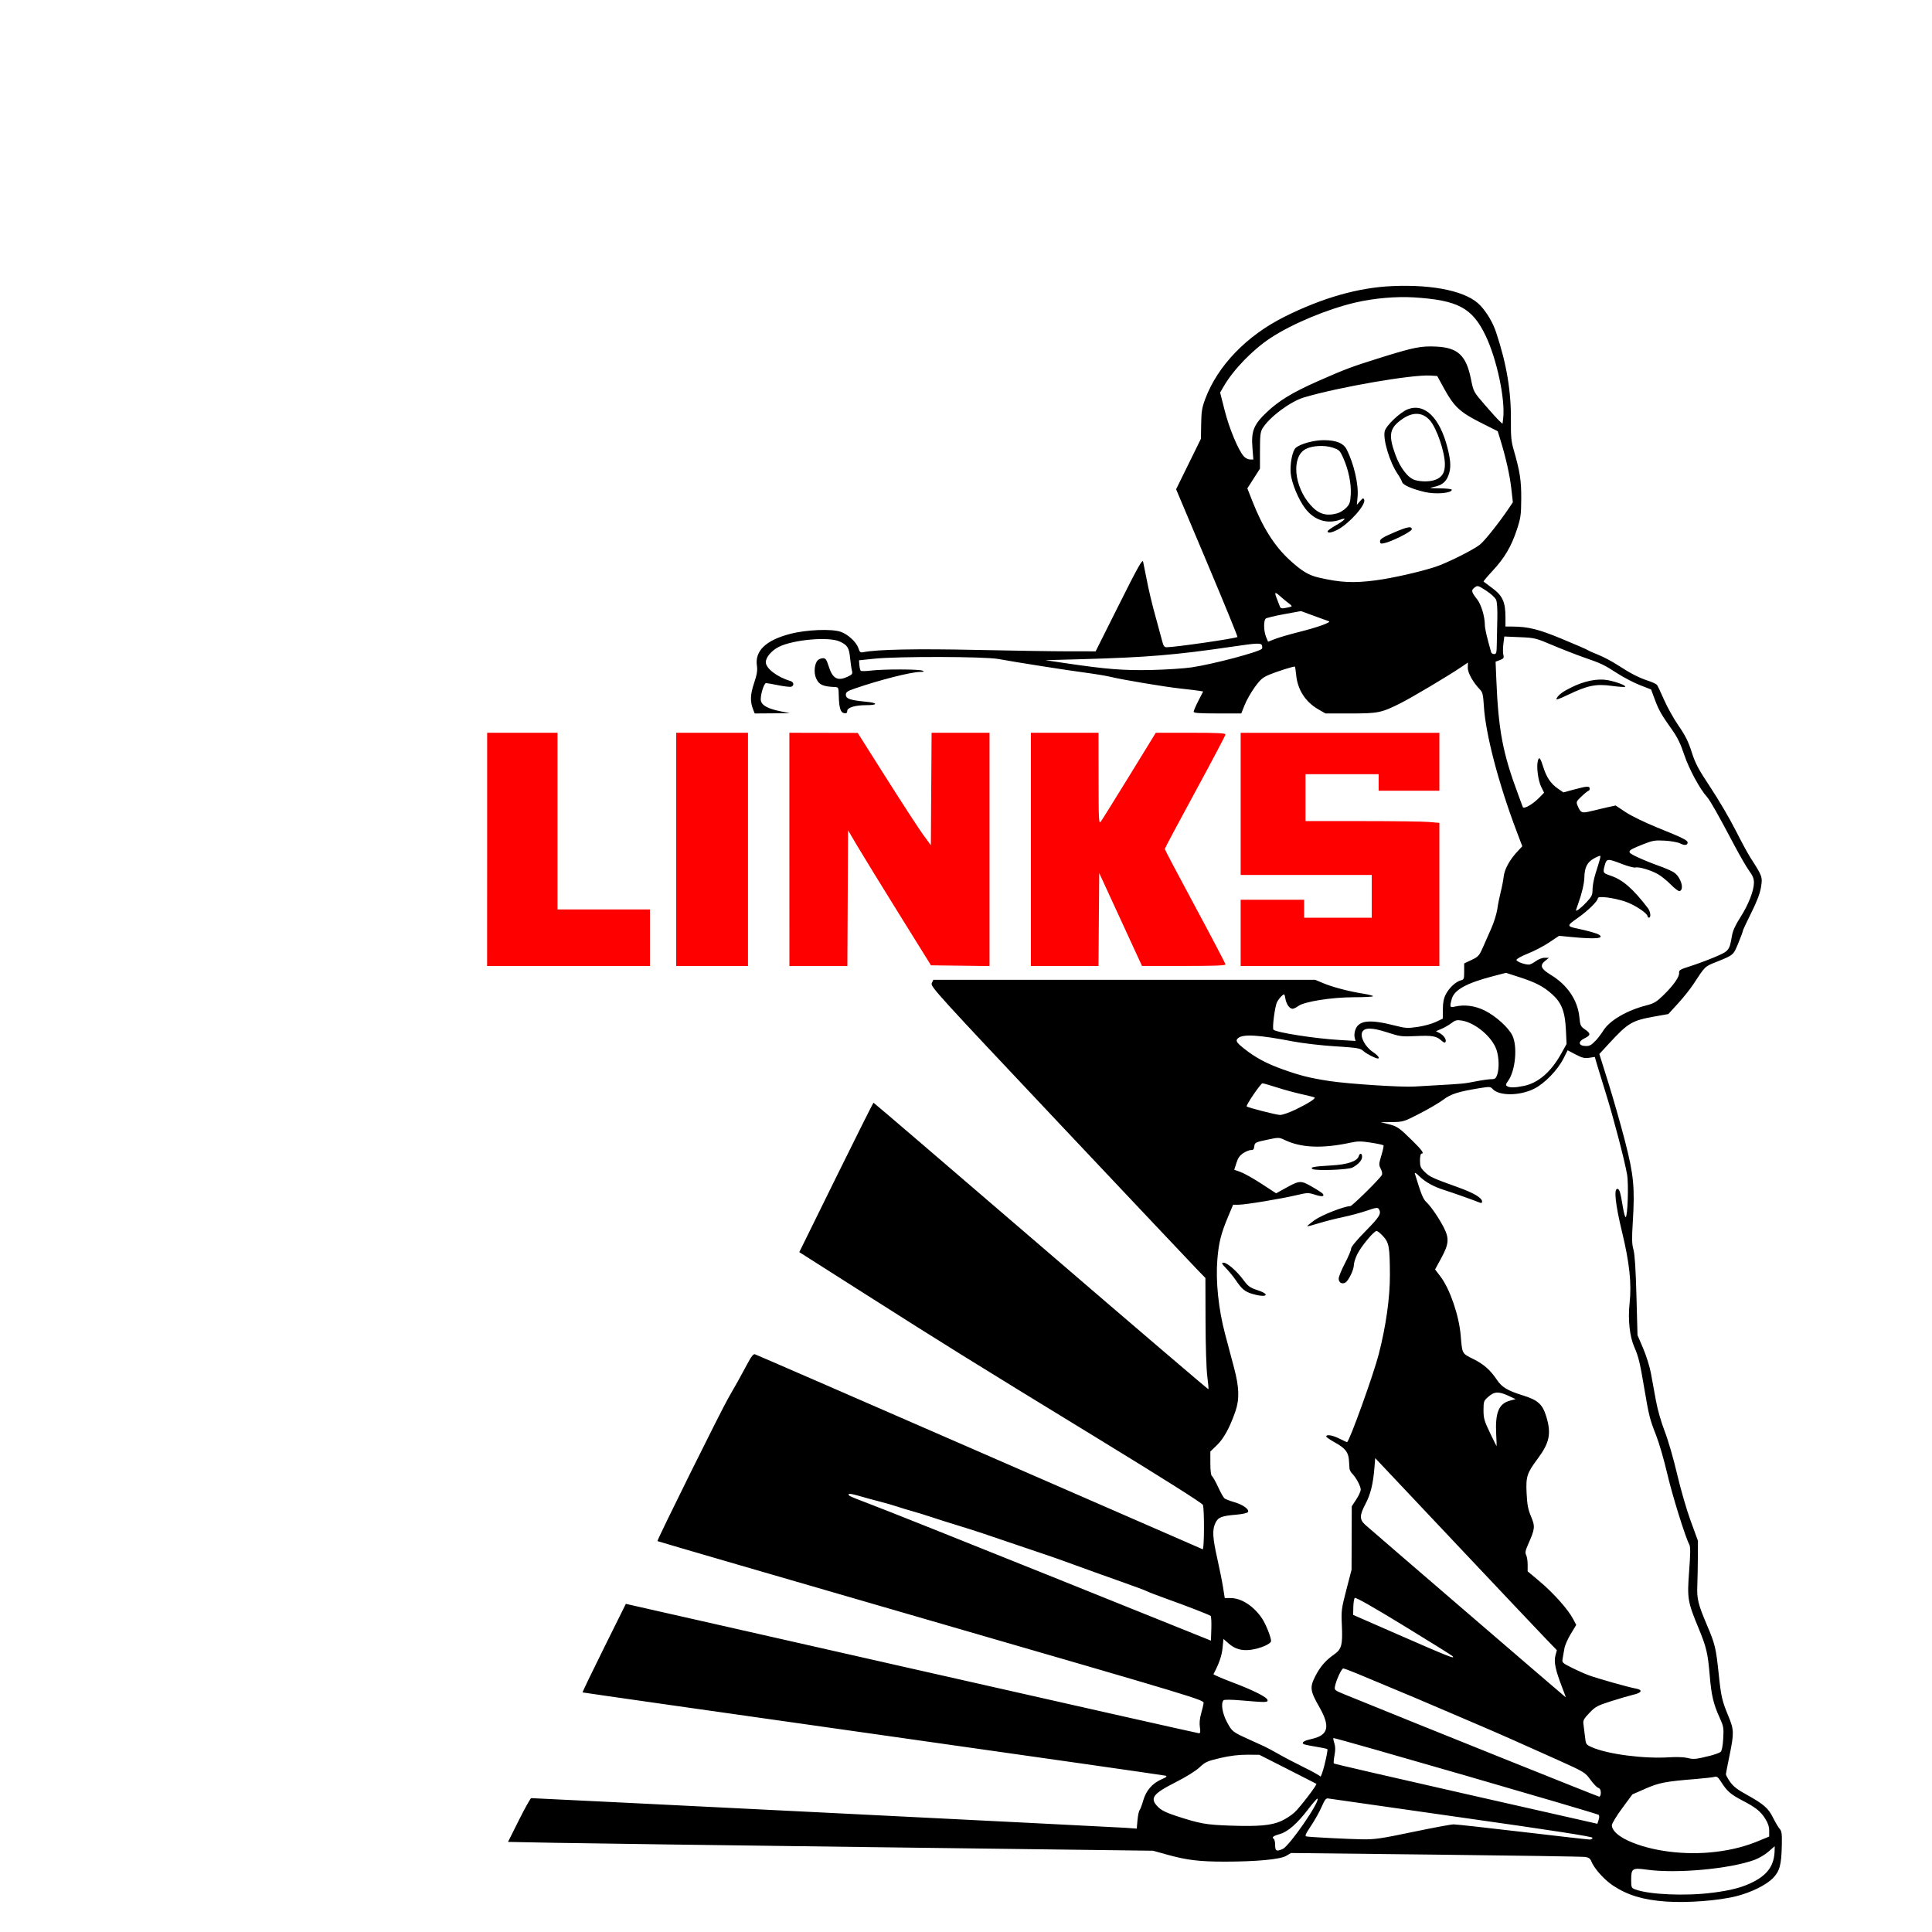 <?xml version="1.0" encoding="UTF-8" standalone="no"?>
<!-- Created with Inkscape (http://www.inkscape.org/) -->

<svg
   width="88.9mm"
   height="88.9mm"
   viewBox="0 0 88.9 88.9"
   version="1.1"
   id="svg5"
   xml:space="preserve"
   sodipodi:docname="linkstile.svg"
   inkscape:version="1.2.2 (732a01da63, 2022-12-09)"
   xmlns:inkscape="http://www.inkscape.org/namespaces/inkscape"
   xmlns:sodipodi="http://sodipodi.sourceforge.net/DTD/sodipodi-0.dtd"
   xmlns="http://www.w3.org/2000/svg"
   xmlns:svg="http://www.w3.org/2000/svg"><sodipodi:namedview
     id="namedview7"
     pagecolor="#ffffff"
     bordercolor="#000000"
     borderopacity="0.25"
     inkscape:showpageshadow="2"
     inkscape:pageopacity="0.0"
     inkscape:pagecheckerboard="0"
     inkscape:deskcolor="#d1d1d1"
     inkscape:document-units="mm"
     showgrid="false"
     inkscape:zoom="2.1089995"
     inkscape:cx="204.59938"
     inkscape:cy="170.69705"
     inkscape:window-width="1920"
     inkscape:window-height="1017"
     inkscape:window-x="1912"
     inkscape:window-y="-8"
     inkscape:window-maximized="1"
     inkscape:current-layer="layer1" /><defs
     id="defs2" /><g
     inkscape:label="Layer 1"
     inkscape:groupmode="layer"
     id="layer1"
     transform="translate(-44.218,-36.371)"><path
       style="fill:#000000;stroke-width:0.064"
       d="m 120.863,123.868 c -1.044,-0.076 -1.747,-0.288 -2.421,-0.732 -0.409,-0.269 -0.88,-0.798 -1.006,-1.13 -0.042,-0.111 -0.121,-0.166 -0.269,-0.188 -0.115,-0.018 -3.21,-0.066 -6.877,-0.107 l -6.668,-0.075 -0.222,0.132 c -0.273,0.162 -1.373,0.265 -2.83,0.265 -1.16,0 -1.74,-0.07 -2.631,-0.317 l -0.667,-0.185 -12.732,-0.162 c -7.002,-0.089 -13.68,-0.18 -14.839,-0.203 l -2.107,-0.041 0.504,-1.007 c 0.277,-0.554 0.531,-1.007 0.565,-1.007 0.192,0 26.921,1.334 27.346,1.365 l 0.515,0.037 0.035,-0.386 c 0.019,-0.212 0.063,-0.421 0.097,-0.463 0.034,-0.042 0.109,-0.241 0.166,-0.442 0.13,-0.454 0.415,-0.788 0.83,-0.97 0.252,-0.111 0.29,-0.147 0.191,-0.175 -0.069,-0.02 -6.126,-0.886 -13.46,-1.925 -7.334,-1.039 -13.345,-1.896 -13.358,-1.906 -0.013,-0.01 0.43,-0.93 0.984,-2.046 l 1.007,-2.029 13.145,2.977 c 7.229,1.637 13.182,2.977 13.228,2.978 0.062,6.3e-4 0.073,-0.069 0.041,-0.279 -0.027,-0.18 -0.007,-0.401 0.055,-0.619 0.053,-0.187 0.106,-0.407 0.117,-0.49 0.02,-0.147 -0.221,-0.22 -12.543,-3.79 -6.91,-2.002 -12.575,-3.651 -12.589,-3.665 -0.033,-0.033 2.948,-6.047 3.264,-6.587 0.266,-0.454 0.627,-1.102 0.928,-1.669 0.13,-0.244 0.227,-0.359 0.291,-0.341 0.052,0.014 4.696,2.033 10.319,4.487 5.623,2.454 10.252,4.472 10.287,4.486 0.073,0.028 0.082,-1.836 0.01,-2.041 -0.028,-0.08 -1.809,-1.205 -4.854,-3.067 -5.877,-3.593 -6.927,-4.245 -10.724,-6.66 l -2.994,-1.904 1.692,-3.437 c 0.931,-1.89 1.706,-3.438 1.724,-3.438 0.017,-5.72e-4 3.486,2.971 7.708,6.603 4.222,3.632 7.688,6.593 7.701,6.58 0.013,-0.013 -0.01,-0.278 -0.051,-0.589 -0.043,-0.325 -0.078,-1.407 -0.081,-2.547 l -0.006,-1.983 -0.357,-0.367 c -0.196,-0.202 -3.045,-3.218 -6.331,-6.704 -5.697,-6.043 -5.971,-6.344 -5.903,-6.493 l 0.071,-0.156 h 4.955 l 8.857,-1e-6 h 3.761 l 0.371,0.156 c 0.428,0.18 1.169,0.375 1.831,0.48 0.253,0.04 0.46,0.094 0.46,0.12 0,0.025 -0.393,0.046 -0.873,0.046 -1.028,3.81e-4 -2.288,0.199 -2.569,0.405 -0.095,0.069 -0.212,0.126 -0.26,0.126 -0.139,0 -0.284,-0.201 -0.332,-0.463 -0.044,-0.236 -0.048,-0.239 -0.171,-0.127 -0.069,0.063 -0.165,0.19 -0.214,0.284 -0.099,0.192 -0.231,1.206 -0.164,1.268 0.141,0.132 1.886,0.405 3.021,0.473 l 0.755,0.045 -0.042,-0.167 c -0.024,-0.097 -0.004,-0.259 0.048,-0.383 0.168,-0.402 0.668,-0.448 1.788,-0.162 0.51,0.13 0.599,0.135 1.071,0.066 0.283,-0.042 0.657,-0.145 0.832,-0.229 l 0.318,-0.152 0.003,-0.432 c 0.002,-0.315 0.04,-0.502 0.14,-0.694 0.155,-0.297 0.459,-0.577 0.687,-0.634 0.141,-0.035 0.154,-0.07 0.154,-0.408 V 80.703 l 0.339,-0.161 c 0.309,-0.146 0.355,-0.197 0.515,-0.56 0.097,-0.22 0.275,-0.623 0.396,-0.896 0.121,-0.273 0.246,-0.676 0.277,-0.896 0.031,-0.22 0.101,-0.568 0.154,-0.774 0.054,-0.206 0.116,-0.527 0.138,-0.714 0.042,-0.353 0.283,-0.783 0.669,-1.192 l 0.187,-0.198 -0.262,-0.691 c -0.829,-2.187 -1.428,-4.472 -1.506,-5.755 -0.032,-0.52 -0.06,-0.643 -0.176,-0.762 -0.323,-0.332 -0.57,-0.776 -0.564,-1.012 l 0.006,-0.235 -0.357,0.241 c -0.589,0.397 -2.229,1.371 -2.738,1.627 -0.887,0.445 -1.034,0.476 -2.312,0.475 l -1.149,-5.71e-4 -0.322,-0.185 c -0.603,-0.346 -0.964,-0.909 -1.027,-1.601 -0.019,-0.205 -0.047,-0.372 -0.063,-0.372 -0.099,0 -0.809,0.225 -1.139,0.361 -0.34,0.14 -0.432,0.217 -0.702,0.59 -0.171,0.236 -0.38,0.604 -0.465,0.818 l -0.155,0.389 h -1.096 c -0.835,0 -1.096,-0.019 -1.096,-0.079 1.91e-4,-0.044 0.099,-0.271 0.219,-0.506 l 0.219,-0.426 -0.203,-0.033 c -0.112,-0.018 -0.489,-0.064 -0.838,-0.101 -0.711,-0.076 -2.671,-0.404 -3.207,-0.536 -0.192,-0.047 -0.706,-0.133 -1.143,-0.191 -0.871,-0.115 -3.23,-0.485 -4.032,-0.633 -0.631,-0.117 -4.643,-0.126 -5.715,-0.013 l -0.699,0.073 0.018,0.221 c 0.01,0.122 0.039,0.239 0.064,0.262 0.025,0.022 0.245,0.017 0.49,-0.012 0.583,-0.068 2.187,-0.065 2.349,0.005 0.101,0.044 0.078,0.055 -0.116,0.059 -0.438,0.008 -1.88,0.376 -3.012,0.768 -0.336,0.117 -0.397,0.16 -0.397,0.288 0,0.177 0.207,0.247 0.936,0.316 0.548,0.051 0.551,0.157 0.004,0.157 -0.517,0 -0.877,0.11 -0.877,0.268 0,0.089 -0.037,0.116 -0.139,0.101 -0.169,-0.025 -0.237,-0.244 -0.25,-0.798 -0.009,-0.382 -0.015,-0.397 -0.175,-0.404 -0.567,-0.025 -0.746,-0.11 -0.875,-0.419 -0.108,-0.257 -0.066,-0.664 0.083,-0.814 0.052,-0.052 0.159,-0.094 0.24,-0.094 0.121,0 0.164,0.06 0.258,0.358 0.185,0.588 0.414,0.713 0.89,0.486 0.198,-0.094 0.222,-0.13 0.185,-0.27 -0.024,-0.089 -0.062,-0.351 -0.085,-0.582 -0.047,-0.478 -0.123,-0.599 -0.482,-0.762 -0.508,-0.231 -2.148,-0.083 -2.806,0.252 -0.329,0.168 -0.591,0.479 -0.591,0.701 0,0.284 0.526,0.687 1.127,0.863 0.161,0.047 0.191,0.209 0.049,0.264 -0.051,0.02 -0.319,-0.01 -0.594,-0.065 -0.275,-0.056 -0.531,-0.101 -0.568,-0.101 -0.105,0 -0.284,0.61 -0.239,0.815 0.048,0.219 0.332,0.369 0.923,0.488 l 0.413,0.083 -0.811,0.006 -0.811,0.006 -0.069,-0.175 c -0.148,-0.375 -0.138,-0.686 0.04,-1.22 0.134,-0.401 0.163,-0.583 0.131,-0.799 -0.102,-0.682 0.407,-1.173 1.524,-1.466 0.747,-0.196 1.918,-0.244 2.339,-0.095 0.329,0.116 0.714,0.473 0.804,0.746 0.064,0.194 0.094,0.218 0.242,0.188 0.629,-0.126 2.428,-0.162 5.185,-0.103 1.641,0.035 3.549,0.065 4.238,0.065 l 1.254,9.71e-4 1.073,-2.143 c 0.871,-1.739 1.08,-2.113 1.111,-1.984 0.021,0.087 0.081,0.387 0.135,0.667 0.131,0.685 0.27,1.267 0.493,2.064 0.103,0.367 0.217,0.788 0.254,0.937 0.053,0.211 0.096,0.27 0.201,0.27 0.39,0 3.193,-0.406 3.259,-0.473 0.017,-0.017 -0.612,-1.552 -1.396,-3.413 l -1.427,-3.383 0.571,-1.162 0.571,-1.162 0.011,-0.681 c 0.009,-0.574 0.039,-0.756 0.189,-1.156 0.572,-1.526 1.905,-2.908 3.643,-3.776 1.754,-0.876 3.399,-1.344 4.964,-1.412 1.939,-0.084 3.46,0.252 4.054,0.897 0.312,0.339 0.573,0.784 0.723,1.235 0.484,1.454 0.693,2.705 0.68,4.074 -0.007,0.694 0.017,0.947 0.12,1.302 0.293,1.008 0.361,1.44 0.355,2.282 -0.005,0.747 -0.024,0.883 -0.205,1.429 -0.254,0.767 -0.565,1.294 -1.116,1.885 -0.24,0.258 -0.426,0.48 -0.413,0.493 0.013,0.013 0.199,0.152 0.413,0.309 0.461,0.339 0.595,0.638 0.595,1.325 v 0.433 l 0.302,0.002 c 0.756,0.005 1.213,0.118 2.316,0.576 0.603,0.25 1.126,0.477 1.161,0.504 0.035,0.027 0.259,0.128 0.498,0.223 0.239,0.095 0.647,0.312 0.906,0.482 0.57,0.372 0.963,0.573 1.401,0.716 0.181,0.059 0.355,0.142 0.388,0.183 0.033,0.042 0.18,0.352 0.327,0.689 0.147,0.337 0.447,0.874 0.668,1.193 0.309,0.447 0.448,0.725 0.602,1.208 0.169,0.531 0.303,0.782 0.867,1.633 0.367,0.553 0.884,1.434 1.149,1.958 0.265,0.524 0.575,1.095 0.687,1.27 0.55,0.852 0.563,0.888 0.487,1.354 -0.048,0.296 -0.185,0.656 -0.453,1.192 -0.211,0.423 -0.384,0.795 -0.384,0.827 0,0.032 -0.094,0.286 -0.209,0.564 -0.228,0.553 -0.214,0.541 -1.021,0.865 -0.528,0.212 -0.492,0.177 -1.059,1.04 -0.138,0.21 -0.45,0.6 -0.694,0.867 l -0.444,0.486 -0.621,0.111 c -1.063,0.19 -1.223,0.285 -2.127,1.265 l -0.427,0.463 0.415,1.325 c 0.228,0.729 0.574,1.939 0.767,2.69 0.402,1.561 0.456,2.136 0.355,3.747 -0.046,0.739 -0.04,0.984 0.032,1.238 0.061,0.217 0.105,0.891 0.138,2.127 l 0.049,1.81 0.258,0.603 c 0.142,0.332 0.303,0.846 0.358,1.143 0.055,0.297 0.158,0.861 0.229,1.253 0.077,0.425 0.242,1.002 0.408,1.429 0.156,0.402 0.404,1.257 0.566,1.954 0.161,0.69 0.437,1.646 0.625,2.159 l 0.337,0.921 -0.004,0.762 c -0.002,0.419 -0.013,1.005 -0.025,1.302 -0.024,0.617 0.034,0.853 0.456,1.844 0.358,0.842 0.403,1.029 0.525,2.189 0.114,1.084 0.153,1.258 0.452,1.979 0.257,0.622 0.261,0.767 0.05,1.799 -0.089,0.437 -0.165,0.825 -0.168,0.862 -0.003,0.038 0.082,0.195 0.188,0.349 0.145,0.211 0.334,0.359 0.757,0.592 0.796,0.44 1.003,0.62 1.227,1.068 0.107,0.215 0.245,0.446 0.305,0.513 0.092,0.102 0.108,0.231 0.096,0.766 -0.02,0.901 -0.1,1.187 -0.42,1.509 -0.307,0.309 -0.989,0.645 -1.657,0.816 -0.822,0.21 -2.282,0.321 -3.274,0.249 z m 2.164,-0.404 c 0.905,-0.12 1.406,-0.257 1.909,-0.521 0.648,-0.34 0.931,-0.773 0.941,-1.441 l 0.003,-0.18 -0.285,0.25 c -0.156,0.138 -0.449,0.31 -0.651,0.383 -1.151,0.417 -3.592,0.637 -4.952,0.447 -0.661,-0.092 -0.716,-0.057 -0.716,0.463 0,0.35 0.011,0.379 0.175,0.442 0.631,0.245 2.345,0.319 3.577,0.155 z m 0.154,-1.883 c 0.728,-0.089 1.355,-0.25 1.964,-0.503 l 0.481,-0.2 v -0.267 c 0,-0.186 -0.056,-0.356 -0.184,-0.557 -0.216,-0.341 -0.444,-0.521 -1.069,-0.845 -0.512,-0.266 -0.697,-0.427 -0.953,-0.837 -0.139,-0.222 -0.202,-0.272 -0.303,-0.241 -0.07,0.022 -0.456,0.066 -0.857,0.099 -1.407,0.114 -1.697,0.169 -2.329,0.446 l -0.6,0.263 -0.472,0.64 c -0.26,0.352 -0.472,0.703 -0.472,0.78 0,0.229 0.281,0.496 0.749,0.711 1.055,0.486 2.628,0.685 4.045,0.511 z m -19.936,-0.133 c 0.311,-0.142 1.723,-2.188 1.596,-2.314 -0.017,-0.017 -0.203,0.194 -0.414,0.47 -0.508,0.668 -0.948,1.056 -1.311,1.157 -0.305,0.086 -0.396,0.155 -0.288,0.222 0.035,0.022 0.065,0.152 0.065,0.29 0,0.275 0.063,0.306 0.352,0.174 z m 5.986,-0.781 c 0.917,-0.192 1.762,-0.349 1.877,-0.349 0.116,0 1.541,0.157 3.168,0.349 1.627,0.192 3.017,0.349 3.09,0.349 0.072,0 0.132,-0.036 0.131,-0.079 0,-0.057 -1.702,-0.321 -6.017,-0.933 -3.309,-0.469 -6.074,-0.864 -6.143,-0.877 -0.103,-0.02 -0.16,0.052 -0.306,0.387 -0.098,0.226 -0.319,0.621 -0.491,0.877 -0.256,0.383 -0.292,0.47 -0.202,0.484 0.207,0.034 1.951,0.122 2.588,0.132 0.55,0.008 0.865,-0.038 2.304,-0.34 z m -6.064,-0.5 c 0.19,-0.084 0.464,-0.26 0.61,-0.392 0.25,-0.226 1.061,-1.286 1.012,-1.323 -0.013,-0.009 -0.609,-0.314 -1.325,-0.677 l -1.302,-0.66 -0.572,-0.001 c -0.385,-7.6e-4 -0.785,0.049 -1.227,0.152 -0.593,0.139 -0.684,0.18 -0.953,0.432 -0.178,0.167 -0.619,0.441 -1.102,0.685 -1.058,0.535 -1.2,0.738 -0.799,1.138 0.148,0.148 0.377,0.262 0.81,0.403 1.111,0.364 1.378,0.412 2.508,0.452 1.302,0.045 1.88,-0.006 2.338,-0.208 z m 14.611,-0.288 c -0.073,-0.067 -12.169,-3.568 -12.204,-3.533 -0.014,0.014 0.005,0.122 0.044,0.24 0.05,0.151 0.052,0.314 0.006,0.554 -0.035,0.187 -0.048,0.357 -0.028,0.377 0.02,0.02 2.756,0.652 6.08,1.405 l 6.044,1.369 0.058,-0.18 c 0.035,-0.108 0.035,-0.201 0,-0.233 z m 0.101,-1.017 c 0,-0.125 -0.038,-0.198 -0.117,-0.223 -0.064,-0.02 -0.228,-0.191 -0.364,-0.379 -0.242,-0.334 -0.274,-0.353 -1.487,-0.9 -1.473,-0.664 -2.946,-1.316 -3.43,-1.519 -0.192,-0.081 -0.792,-0.338 -1.333,-0.571 -1.245,-0.538 -2.157,-0.922 -4.508,-1.9 -0.297,-0.123 -0.572,-0.225 -0.611,-0.226 -0.078,-0.001 -0.322,0.522 -0.381,0.816 -0.036,0.179 -0.022,0.19 0.462,0.387 3.498,1.425 11.63,4.69 11.69,4.695 0.047,0.004 0.079,-0.07 0.079,-0.18 z m -12.585,-2.006 c -0.019,-0.019 -0.267,-0.072 -0.551,-0.117 -0.284,-0.045 -0.533,-0.099 -0.554,-0.121 -0.081,-0.081 0.045,-0.155 0.394,-0.233 0.76,-0.17 0.855,-0.568 0.348,-1.457 -0.428,-0.749 -0.45,-0.913 -0.196,-1.416 0.226,-0.447 0.474,-0.735 0.871,-1.012 0.345,-0.24 0.398,-0.437 0.357,-1.342 -0.031,-0.675 -0.019,-0.765 0.207,-1.635 l 0.239,-0.921 0.005,-1.46 0.005,-1.46 0.206,-0.314 c 0.114,-0.173 0.206,-0.378 0.206,-0.457 0,-0.154 -0.216,-0.557 -0.396,-0.737 -0.061,-0.061 -0.115,-0.162 -0.12,-0.223 -0.005,-0.061 -0.016,-0.237 -0.026,-0.391 -0.024,-0.367 -0.176,-0.557 -0.652,-0.818 -0.216,-0.118 -0.392,-0.241 -0.392,-0.273 0,-0.107 0.294,-0.059 0.608,0.101 0.172,0.087 0.329,0.159 0.349,0.159 0.097,7e-4 1.209,-3.082 1.455,-4.032 0.337,-1.306 0.522,-2.625 0.517,-3.682 -0.007,-1.272 -0.039,-1.457 -0.31,-1.757 -0.122,-0.135 -0.258,-0.245 -0.303,-0.245 -0.122,0 -0.701,0.695 -0.885,1.063 -0.089,0.176 -0.161,0.404 -0.161,0.505 0,0.216 -0.241,0.715 -0.388,0.804 -0.154,0.093 -0.31,0.003 -0.31,-0.177 0,-0.088 0.129,-0.405 0.286,-0.705 0.157,-0.3 0.286,-0.605 0.286,-0.678 0,-0.082 0.253,-0.388 0.667,-0.808 0.647,-0.657 0.738,-0.808 0.607,-1.016 -0.049,-0.078 -0.132,-0.066 -0.555,0.079 -0.273,0.094 -0.768,0.227 -1.1,0.296 -0.332,0.069 -0.831,0.196 -1.109,0.283 -0.278,0.087 -0.516,0.148 -0.528,0.136 -0.012,-0.012 0.142,-0.14 0.342,-0.284 0.327,-0.234 1.367,-0.641 1.639,-0.641 0.085,0 1.347,-1.245 1.452,-1.432 0.029,-0.052 0.008,-0.171 -0.05,-0.283 -0.093,-0.179 -0.091,-0.225 0.026,-0.615 0.07,-0.232 0.115,-0.441 0.101,-0.464 -0.014,-0.023 -0.273,-0.08 -0.575,-0.127 -0.458,-0.071 -0.614,-0.071 -0.939,-0.001 -1.298,0.281 -2.282,0.241 -3.035,-0.123 -0.244,-0.118 -0.283,-0.12 -0.711,-0.03 -0.65,0.136 -0.666,0.143 -0.688,0.332 -0.014,0.124 -0.053,0.169 -0.141,0.161 -0.067,-0.006 -0.224,0.055 -0.35,0.134 -0.173,0.109 -0.254,0.222 -0.33,0.459 l -0.101,0.315 0.292,0.104 c 0.161,0.057 0.595,0.301 0.964,0.542 l 0.672,0.438 0.439,-0.243 c 0.643,-0.356 0.694,-0.358 1.222,-0.054 0.25,0.144 0.472,0.29 0.493,0.324 0.078,0.126 -0.047,0.139 -0.365,0.037 -0.307,-0.098 -0.353,-0.097 -0.852,0.021 -0.707,0.168 -2.347,0.439 -2.663,0.44 l -0.254,0.001 -0.213,0.507 c -0.344,0.818 -0.448,1.228 -0.512,2.018 -0.081,0.989 0.052,2.275 0.353,3.411 0.12,0.454 0.306,1.154 0.413,1.556 0.242,0.909 0.259,1.456 0.063,2.021 -0.259,0.745 -0.531,1.241 -0.845,1.546 l -0.306,0.296 v 0.542 c 0,0.334 0.028,0.559 0.072,0.586 0.039,0.024 0.167,0.25 0.283,0.502 0.116,0.252 0.248,0.488 0.293,0.525 0.045,0.037 0.248,0.115 0.45,0.174 0.409,0.119 0.709,0.337 0.63,0.459 -0.028,0.043 -0.261,0.095 -0.524,0.117 -0.687,0.057 -0.846,0.119 -0.97,0.38 -0.151,0.317 -0.133,0.667 0.083,1.63 0.104,0.464 0.225,1.065 0.268,1.336 l 0.078,0.492 h 0.272 c 0.498,0 1.071,0.375 1.451,0.949 0.169,0.256 0.408,0.857 0.408,1.027 0,0.132 -0.491,0.345 -0.929,0.404 -0.419,0.056 -0.731,-0.033 -1.026,-0.292 l -0.236,-0.207 -0.042,0.423 c -0.035,0.354 -0.171,0.742 -0.418,1.197 -0.012,0.022 0.382,0.192 0.875,0.379 1.002,0.379 1.617,0.693 1.617,0.826 0,0.1 -0.09,0.1 -1.238,0.002 -0.43,-0.037 -0.754,-0.039 -0.788,-0.006 -0.136,0.133 -0.059,0.614 0.164,1.021 0.233,0.426 0.247,0.436 1.005,0.782 0.262,0.119 0.576,0.263 0.699,0.318 0.122,0.056 0.422,0.217 0.667,0.357 0.244,0.141 0.765,0.413 1.157,0.606 0.392,0.192 0.733,0.383 0.758,0.423 0.025,0.041 0.117,-0.218 0.204,-0.574 0.087,-0.356 0.142,-0.663 0.123,-0.683 z m -3.47,-20.953 c -0.325,-0.102 -0.467,-0.22 -0.726,-0.604 -0.106,-0.157 -0.308,-0.407 -0.45,-0.556 -0.219,-0.229 -0.239,-0.27 -0.129,-0.27 0.171,0 0.609,0.381 0.916,0.797 0.216,0.293 0.299,0.352 0.663,0.473 0.629,0.209 0.371,0.361 -0.273,0.16 z m 2.787,-5.74 c -0.125,-0.085 0.046,-0.117 0.886,-0.166 0.723,-0.042 1.168,-0.192 1.24,-0.418 0.054,-0.17 0.157,-0.154 0.157,0.025 0,0.155 -0.176,0.35 -0.445,0.492 -0.195,0.103 -1.703,0.157 -1.838,0.066 z m 18.253,27.01 c 0.244,-0.062 0.483,-0.148 0.53,-0.191 0.053,-0.049 0.098,-0.281 0.117,-0.61 0.029,-0.495 0.018,-0.561 -0.17,-0.975 -0.279,-0.615 -0.374,-1.02 -0.449,-1.905 -0.088,-1.05 -0.152,-1.324 -0.512,-2.194 -0.51,-1.232 -0.532,-1.368 -0.437,-2.635 0.061,-0.812 0.063,-1.116 0.009,-1.217 -0.189,-0.352 -0.79,-2.286 -1.021,-3.282 -0.142,-0.612 -0.368,-1.392 -0.503,-1.735 -0.295,-0.748 -0.337,-0.913 -0.55,-2.178 -0.202,-1.197 -0.265,-1.457 -0.459,-1.899 -0.214,-0.485 -0.298,-1.268 -0.216,-2.018 0.098,-0.899 -0.004,-1.851 -0.348,-3.276 -0.303,-1.254 -0.384,-1.983 -0.219,-1.983 0.1,0 0.146,0.15 0.258,0.841 0.041,0.253 0.098,0.46 0.126,0.46 0.094,0 0.145,-1.527 0.066,-1.968 -0.121,-0.68 -0.622,-2.595 -0.967,-3.698 -0.178,-0.568 -0.367,-1.184 -0.42,-1.369 l -0.097,-0.336 -0.259,0.039 c -0.212,0.032 -0.325,0.004 -0.625,-0.153 l -0.366,-0.192 -0.189,0.375 c -0.272,0.539 -0.878,1.162 -1.363,1.4 -0.666,0.328 -1.606,0.33 -1.902,0.003 -0.097,-0.107 -0.143,-0.109 -0.595,-0.036 -0.984,0.16 -1.326,0.269 -1.672,0.531 -0.182,0.138 -0.67,0.425 -1.084,0.637 -0.732,0.376 -0.765,0.386 -1.275,0.393 l -0.523,0.007 0.334,0.082 c 0.423,0.103 0.51,0.162 1.11,0.752 0.465,0.457 0.575,0.613 0.429,0.613 -0.035,0 -0.064,0.141 -0.064,0.314 0,0.277 0.027,0.341 0.226,0.534 0.228,0.221 0.344,0.274 1.552,0.709 0.701,0.252 1.079,0.478 1.079,0.643 0,0.07 -0.033,0.085 -0.111,0.051 -0.196,-0.084 -1.307,-0.478 -1.635,-0.58 -0.475,-0.148 -0.86,-0.361 -1.135,-0.628 -0.166,-0.162 -0.234,-0.2 -0.209,-0.118 0.286,0.941 0.375,1.162 0.524,1.3 0.211,0.196 0.593,0.754 0.811,1.185 0.248,0.491 0.226,0.756 -0.12,1.389 l -0.287,0.527 0.255,0.337 c 0.427,0.564 0.844,1.78 0.922,2.686 0.076,0.885 0.047,0.831 0.595,1.107 0.482,0.242 0.768,0.497 1.083,0.964 0.22,0.327 0.49,0.487 1.171,0.698 0.71,0.22 0.919,0.409 1.094,0.989 0.235,0.781 0.147,1.197 -0.411,1.946 -0.481,0.645 -0.535,0.812 -0.498,1.565 0.026,0.537 0.066,0.749 0.205,1.079 0.194,0.459 0.183,0.563 -0.136,1.282 -0.126,0.285 -0.145,0.385 -0.09,0.488 0.038,0.071 0.069,0.269 0.069,0.44 v 0.311 l 0.563,0.473 c 0.624,0.524 1.296,1.28 1.524,1.711 l 0.149,0.282 -0.251,0.413 c -0.138,0.227 -0.27,0.527 -0.293,0.667 -0.023,0.14 -0.059,0.345 -0.08,0.456 -0.037,0.197 -0.028,0.208 0.414,0.43 0.248,0.125 0.602,0.283 0.784,0.35 0.407,0.15 1.832,0.552 2.158,0.61 0.341,0.06 0.296,0.192 -0.095,0.283 -0.183,0.043 -0.647,0.178 -1.031,0.3 -0.635,0.203 -0.725,0.251 -1.001,0.541 -0.259,0.272 -0.299,0.347 -0.273,0.516 0.017,0.109 0.048,0.364 0.07,0.568 0.039,0.366 0.044,0.373 0.321,0.495 0.722,0.32 2.4,0.538 3.551,0.462 0.319,-0.021 0.683,-0.009 0.825,0.027 0.294,0.075 0.41,0.065 1.016,-0.088 z m -6.769,-3.17 c -0.302,-0.779 -0.383,-1.162 -0.306,-1.45 l 0.067,-0.25 -0.499,-0.517 c -0.275,-0.284 -2.155,-2.273 -4.179,-4.419 l -3.68,-3.902 -0.039,0.473 c -0.061,0.732 -0.178,1.198 -0.412,1.642 -0.274,0.519 -0.276,0.71 -0.009,0.953 0.243,0.22 9.219,7.944 9.232,7.944 0.005,2e-5 -0.074,-0.213 -0.175,-0.473 z m -5.05,-1.434 c -0.036,-0.036 -1.047,-0.666 -2.246,-1.399 -1.388,-0.848 -2.202,-1.311 -2.241,-1.272 -0.033,0.033 -0.064,0.223 -0.068,0.421 l -0.008,0.36 1.81,0.792 c 2.62,1.147 2.925,1.268 2.754,1.097 z M 99.926,110.727 c -0.058,-0.053 -1.133,-0.47 -2.119,-0.821 -0.37,-0.132 -0.732,-0.272 -0.806,-0.311 -0.073,-0.039 -0.614,-0.241 -1.201,-0.448 -0.587,-0.207 -1.511,-0.538 -2.052,-0.736 -1.043,-0.38 -1.137,-0.413 -2.826,-0.98 -0.594,-0.2 -1.265,-0.427 -1.492,-0.505 -0.227,-0.078 -0.741,-0.242 -1.143,-0.364 -0.402,-0.122 -0.945,-0.294 -1.206,-0.382 -0.262,-0.088 -0.662,-0.212 -0.889,-0.274 -0.227,-0.063 -0.541,-0.159 -0.699,-0.213 -0.157,-0.054 -0.529,-0.161 -0.826,-0.237 -0.297,-0.076 -0.723,-0.192 -0.946,-0.259 -0.39,-0.115 -0.541,-0.115 -0.415,0.002 0.033,0.03 0.488,0.214 1.012,0.409 0.524,0.195 4.253,1.682 8.287,3.305 l 7.334,2.951 0.018,-0.545 c 0.01,-0.3 -0.004,-0.566 -0.032,-0.592 z m 13.139,-8.344 c -0.053,-1.011 0.114,-1.423 0.636,-1.563 l 0.258,-0.069 -0.332,-0.154 c -0.447,-0.207 -0.647,-0.198 -0.921,0.043 -0.215,0.188 -0.224,0.216 -0.225,0.619 0,0.372 0.035,0.495 0.297,1.041 0.163,0.341 0.301,0.619 0.306,0.619 0.005,0 -0.003,-0.241 -0.019,-0.536 z m -9.224,-14.96 c 0.556,-0.269 0.92,-0.499 0.87,-0.55 -0.017,-0.016 -0.282,-0.085 -0.591,-0.152 -0.308,-0.067 -0.824,-0.208 -1.145,-0.312 -0.321,-0.104 -0.621,-0.19 -0.667,-0.189 -0.08,5.71e-4 -0.771,1.016 -0.724,1.063 0.055,0.055 1.356,0.388 1.533,0.392 0.107,0.003 0.432,-0.11 0.723,-0.251 z m 6.512,-1.116 c 1.2,-0.068 1.242,-0.072 1.778,-0.178 0.279,-0.055 0.598,-0.1 0.708,-0.1 0.167,-9e-6 0.212,-0.033 0.27,-0.2 0.1,-0.288 0.086,-0.81 -0.032,-1.156 -0.202,-0.591 -0.972,-1.24 -1.594,-1.341 -0.228,-0.037 -0.299,-0.02 -0.48,0.118 -0.117,0.089 -0.324,0.209 -0.461,0.266 l -0.249,0.104 0.171,0.09 c 0.193,0.101 0.328,0.31 0.266,0.411 -0.026,0.042 -0.091,0.02 -0.178,-0.061 -0.228,-0.214 -0.427,-0.25 -1.167,-0.215 -0.675,0.032 -0.741,0.024 -1.346,-0.173 -0.681,-0.221 -1.031,-0.226 -1.137,-0.015 -0.112,0.223 0.136,0.687 0.493,0.924 0.222,0.147 0.335,0.296 0.224,0.296 -0.105,0 -0.529,-0.218 -0.665,-0.342 -0.146,-0.133 -0.254,-0.151 -1.302,-0.218 -0.633,-0.04 -1.497,-0.141 -1.937,-0.225 -1.573,-0.303 -2.291,-0.347 -2.524,-0.154 -0.134,0.111 -0.086,0.199 0.257,0.472 0.531,0.423 1.045,0.7 1.805,0.971 0.806,0.287 1.237,0.395 2.145,0.534 0.865,0.132 3.297,0.29 3.905,0.253 0.157,-0.009 0.629,-0.037 1.048,-0.061 z m 3.982,0.033 c 0.668,-0.139 1.253,-0.644 1.724,-1.491 l 0.244,-0.439 -0.03,-0.635 c -0.04,-0.853 -0.196,-1.26 -0.634,-1.654 -0.4,-0.36 -0.76,-0.546 -1.532,-0.795 l -0.593,-0.191 -0.604,0.157 c -1.204,0.313 -1.774,0.626 -1.888,1.039 -0.106,0.381 -0.093,0.412 0.14,0.358 0.445,-0.103 0.922,-0.041 1.364,0.176 0.512,0.252 1.104,0.785 1.283,1.154 0.243,0.501 0.142,1.612 -0.189,2.076 -0.117,0.165 -0.127,0.21 -0.054,0.256 0.119,0.076 0.364,0.072 0.768,-0.012 z m 3.299,-2.073 c 0.118,-0.131 0.281,-0.346 0.362,-0.477 0.286,-0.463 1.083,-0.928 1.987,-1.159 0.34,-0.087 0.46,-0.159 0.773,-0.464 0.466,-0.454 0.745,-0.851 0.725,-1.031 -0.014,-0.123 0.049,-0.16 0.524,-0.31 0.297,-0.094 0.804,-0.282 1.126,-0.419 0.646,-0.274 0.668,-0.302 0.781,-0.972 0.04,-0.237 0.157,-0.495 0.388,-0.855 0.37,-0.576 0.623,-1.222 0.625,-1.592 0.001,-0.182 -0.056,-0.324 -0.22,-0.547 -0.122,-0.166 -0.446,-0.727 -0.72,-1.247 -0.692,-1.312 -1.084,-2.003 -1.22,-2.152 -0.328,-0.36 -0.831,-1.292 -1.046,-1.936 -0.17,-0.511 -0.317,-0.813 -0.562,-1.156 -0.486,-0.681 -0.614,-0.906 -0.798,-1.404 l -0.166,-0.449 -0.514,-0.201 c -0.283,-0.11 -0.754,-0.356 -1.047,-0.545 -0.623,-0.402 -0.708,-0.443 -1.549,-0.736 -0.349,-0.122 -0.992,-0.373 -1.429,-0.558 -0.766,-0.325 -0.819,-0.338 -1.505,-0.367 l -0.711,-0.031 -0.043,0.34 c -0.023,0.187 -0.024,0.414 -0.001,0.505 0.036,0.142 0.014,0.175 -0.158,0.239 l -0.199,0.075 0.031,0.762 c 0.099,2.414 0.293,3.438 1.025,5.397 0.091,0.244 0.179,0.482 0.195,0.528 0.04,0.114 0.457,-0.122 0.756,-0.429 l 0.225,-0.23 -0.132,-0.267 c -0.144,-0.29 -0.226,-0.918 -0.157,-1.194 0.055,-0.22 0.117,-0.15 0.254,0.289 0.144,0.463 0.343,0.757 0.661,0.977 l 0.261,0.181 0.498,-0.134 c 0.591,-0.16 0.712,-0.166 0.712,-0.039 0,0.052 -0.022,0.095 -0.048,0.095 -0.026,0 -0.169,0.114 -0.317,0.253 -0.251,0.236 -0.264,0.265 -0.194,0.429 0.147,0.348 0.192,0.366 0.635,0.255 0.22,-0.055 0.562,-0.135 0.759,-0.178 l 0.359,-0.078 0.458,0.305 c 0.258,0.172 0.892,0.48 1.45,0.706 1.179,0.477 1.405,0.588 1.405,0.694 0,0.128 -0.144,0.144 -0.349,0.039 -0.105,-0.054 -0.42,-0.11 -0.701,-0.126 -0.461,-0.025 -0.56,-0.008 -1.016,0.174 -0.765,0.305 -0.777,0.338 -0.215,0.597 0.259,0.119 0.686,0.292 0.948,0.384 0.262,0.092 0.571,0.225 0.686,0.295 0.323,0.196 0.514,0.795 0.279,0.872 -0.045,0.015 -0.225,-0.118 -0.399,-0.295 -0.174,-0.177 -0.438,-0.392 -0.585,-0.477 -0.331,-0.191 -0.884,-0.357 -1.048,-0.315 -0.067,0.018 -0.348,-0.056 -0.624,-0.163 -0.651,-0.253 -0.703,-0.25 -0.784,0.042 -0.1,0.36 -0.091,0.379 0.251,0.492 0.568,0.189 1.042,0.6 1.73,1.5 0.12,0.157 0.151,0.437 0.048,0.437 -0.035,0 -0.064,-0.027 -0.064,-0.059 0,-0.141 -0.605,-0.541 -1.034,-0.683 -0.538,-0.178 -1.252,-0.267 -1.252,-0.156 0,0.133 -0.463,0.587 -0.934,0.916 -0.511,0.357 -0.51,0.381 0.025,0.492 0.427,0.088 0.863,0.212 0.957,0.273 0.274,0.176 -0.162,0.214 -1.243,0.11 l -0.592,-0.057 -0.456,0.305 c -0.251,0.168 -0.691,0.398 -0.98,0.512 -0.289,0.114 -0.524,0.244 -0.524,0.29 0,0.08 0.362,0.216 0.575,0.217 0.054,1.9e-4 0.196,-0.071 0.314,-0.158 0.122,-0.09 0.299,-0.158 0.409,-0.156 l 0.194,0.002 -0.181,0.148 c -0.25,0.205 -0.184,0.361 0.27,0.637 0.763,0.463 1.236,1.164 1.313,1.942 0.038,0.385 0.059,0.431 0.257,0.566 0.273,0.187 0.271,0.272 -0.007,0.404 -0.335,0.16 -0.298,0.362 0.067,0.362 0.156,0 0.256,-0.057 0.419,-0.238 z M 115.84,68.515 c 0.096,-0.179 0.27,-0.31 0.69,-0.518 0.586,-0.291 1.196,-0.413 1.651,-0.332 0.4,0.072 0.877,0.252 0.819,0.309 -0.02,0.02 -0.302,2.54e-4 -0.626,-0.044 -0.721,-0.098 -1.106,-0.019 -2.004,0.412 -0.419,0.201 -0.572,0.251 -0.53,0.173 z m 1.392,9.359 c 0.232,-0.251 0.266,-0.326 0.266,-0.58 0,-0.16 0.06,-0.482 0.134,-0.716 0.222,-0.704 0.246,-0.796 0.218,-0.824 -0.015,-0.015 -0.148,0.04 -0.296,0.123 -0.3,0.167 -0.424,0.415 -0.432,0.861 -0.005,0.279 -0.114,0.745 -0.285,1.218 -0.055,0.153 -0.101,0.29 -0.101,0.304 0,0.072 0.26,-0.13 0.496,-0.386 z M 99.063,67.077 c 0.979,-0.144 3.138,-0.718 3.224,-0.857 0.019,-0.031 0.017,-0.101 -0.004,-0.157 -0.043,-0.112 -0.231,-0.103 -1.359,0.063 -2.615,0.385 -3.937,0.494 -6.972,0.578 l -1.633,0.045 0.984,0.146 c 1.833,0.271 2.632,0.334 3.905,0.305 0.664,-0.015 1.498,-0.07 1.853,-0.122 z m 14.029,-1.068 c 0.003,-0.253 0.014,-0.775 0.024,-1.159 0.011,-0.418 -0.01,-0.769 -0.053,-0.874 -0.042,-0.102 -0.234,-0.28 -0.461,-0.427 -0.377,-0.244 -0.394,-0.248 -0.533,-0.143 -0.166,0.125 -0.149,0.205 0.113,0.534 0.19,0.238 0.359,0.794 0.361,1.184 8.3e-4,0.174 0.088,0.552 0.292,1.265 0.013,0.044 0.074,0.079 0.137,0.079 0.099,0 0.115,-0.061 0.12,-0.46 z m -9.104,-0.557 c 0.853,-0.212 1.519,-0.452 1.377,-0.495 -0.05,-0.015 -0.358,-0.126 -0.686,-0.247 l -0.595,-0.22 -0.771,0.14 c -0.424,0.077 -0.806,0.169 -0.85,0.204 -0.108,0.086 -0.1,0.573 0.013,0.844 l 0.092,0.221 0.321,-0.126 c 0.176,-0.069 0.671,-0.213 1.098,-0.32 z m -0.337,-1.181 c 0.015,-0.015 -0.042,-0.076 -0.127,-0.136 -0.085,-0.06 -0.262,-0.205 -0.393,-0.323 -0.257,-0.232 -0.286,-0.208 -0.152,0.125 0.047,0.118 0.105,0.267 0.128,0.332 0.035,0.098 0.081,0.111 0.279,0.074 0.131,-0.024 0.25,-0.057 0.265,-0.072 z m 3.89,-1.199 c 0.748,-0.098 2.009,-0.384 2.718,-0.615 0.53,-0.173 1.739,-0.775 2.052,-1.022 0.221,-0.174 0.881,-1.003 1.339,-1.682 l 0.182,-0.27 -0.073,-0.641 c -0.07,-0.614 -0.254,-1.432 -0.506,-2.248 l -0.118,-0.381 -0.783,-0.394 c -0.946,-0.475 -1.23,-0.739 -1.677,-1.555 l -0.324,-0.592 -0.316,-0.02 c -0.839,-0.053 -4.226,0.533 -5.814,1.006 -0.626,0.186 -1.593,0.908 -1.906,1.421 -0.101,0.166 -0.12,0.325 -0.12,1.027 l -2.5e-4,0.83 -0.29,0.454 -0.29,0.454 0.232,0.59 c 0.479,1.219 1.019,2.07 1.717,2.709 0.555,0.507 0.87,0.698 1.334,0.805 1.007,0.233 1.604,0.262 2.644,0.125 z m 0.178,-1.795 c 0,-0.1 0.129,-0.183 0.608,-0.389 0.654,-0.282 0.853,-0.319 0.853,-0.162 0,0.104 -0.935,0.573 -1.278,0.642 -0.152,0.03 -0.182,0.015 -0.182,-0.091 z m -2.413,-0.456 c 0,-0.032 0.154,-0.147 0.342,-0.254 0.458,-0.262 0.582,-0.405 0.248,-0.286 -0.614,0.219 -1.205,0.031 -1.621,-0.517 -0.312,-0.41 -0.625,-1.169 -0.666,-1.613 -0.039,-0.435 0.077,-1.032 0.229,-1.169 0.202,-0.183 0.83,-0.357 1.287,-0.357 0.579,0 0.915,0.138 1.065,0.437 0.329,0.655 0.548,1.608 0.497,2.165 l -0.034,0.375 0.148,-0.171 c 0.128,-0.148 0.153,-0.157 0.19,-0.063 0.088,0.226 -0.697,1.108 -1.228,1.379 -0.277,0.141 -0.456,0.17 -0.456,0.074 z m 0.448,-0.83 c 0.124,-0.035 0.309,-0.15 0.411,-0.256 0.159,-0.166 0.188,-0.252 0.208,-0.62 0.027,-0.495 -0.106,-1.138 -0.347,-1.674 -0.152,-0.339 -0.188,-0.374 -0.483,-0.472 -0.374,-0.124 -0.935,-0.096 -1.242,0.063 -0.671,0.347 -0.548,1.728 0.23,2.59 0.365,0.405 0.714,0.51 1.223,0.369 z m 4.029,-0.98 c -0.574,-0.132 -1.01,-0.322 -1.047,-0.457 -0.018,-0.065 -0.11,-0.233 -0.205,-0.373 -0.367,-0.54 -0.687,-1.6 -0.595,-1.971 0.065,-0.261 0.71,-0.873 1.063,-1.008 0.774,-0.295 1.472,0.386 1.827,1.783 0.158,0.621 0.166,0.949 0.031,1.286 -0.117,0.293 -0.309,0.437 -0.681,0.51 -0.228,0.045 -0.187,0.054 0.29,0.06 0.306,0.004 0.556,0.032 0.556,0.064 0,0.159 -0.735,0.222 -1.238,0.107 z m 0.502,-0.569 c 0.299,-0.125 0.419,-0.326 0.419,-0.705 0,-0.565 -0.376,-1.667 -0.69,-2.023 -0.331,-0.375 -0.776,-0.4 -1.257,-0.069 -0.602,0.414 -0.665,0.726 -0.335,1.638 0.222,0.614 0.584,1.084 0.906,1.177 0.305,0.088 0.72,0.08 0.957,-0.019 z m -8.438,-1.489 c -0.059,-0.749 0.066,-1.054 0.663,-1.617 0.566,-0.534 1.18,-0.907 2.325,-1.414 1.279,-0.566 1.581,-0.679 2.959,-1.109 1.482,-0.462 1.815,-0.527 2.512,-0.494 0.996,0.048 1.379,0.407 1.598,1.498 0.116,0.578 0.117,0.58 0.626,1.17 0.28,0.325 0.581,0.657 0.668,0.738 l 0.158,0.147 0.029,-0.242 c 0.105,-0.869 -0.289,-2.733 -0.807,-3.814 -0.614,-1.281 -1.277,-1.634 -3.303,-1.761 -0.81,-0.05 -1.836,0.039 -2.667,0.232 -1.297,0.301 -2.92,0.976 -3.916,1.629 -0.827,0.542 -1.721,1.464 -2.165,2.233 l -0.165,0.286 0.213,0.837 c 0.212,0.831 0.623,1.813 0.879,2.099 0.07,0.079 0.197,0.143 0.282,0.143 h 0.154 z"
       id="path727"
       sodipodi:nodetypes="csscccsssccccssscscsscscscscsssscsssscssscscsscscsssccccsssccscsssscccssscccsscscscccscsccscssccccsssscscscssssssccssccsssssscssssssssssssscssscccssssssssscssssssssccccsssscccccscssccssssscsssscsssscssscsscscscscscsssscccsssccsssscsscccsccscssscccscscssscscsssccsssscssscssscsccscccccscsccsssssccccscscsccccccssssscccccccccsssscccccsssccssccscsscsssssscssssssscssscssccsscsscsssssccsssscscscscsscssccssscscscssscsscssccccssssssssscsssscsccssccssssccscscsscsccssssssccssssssscsscssscscsscssscssscsscsscssccssccssccccscscccscscccssccscccscssscsccccscsscscccccsscssccscssccsssssscssscsscssssssssscsssssssccsscssssssssscsssssscsscssssscssssscccscccsscscsscsssscsscssssscssssssssscssssssssscsssssccsscsssccsssscssssssssccsscccsscsscccccsssssscccsscssccscccssccscssssccscsscsssccccssssssssssscsssccssccscsccsscsssssssscsscscssssssssssscsssssssccssssscssscc" /><path
       d="m 66.634,75.455 v -5.366 h 1.619 1.619 v 4.064 4.064 h 2.127 2.127 v 1.302 1.302 h -3.747 -3.747 z m 8.7,0 v -5.366 h 1.651 1.651 v 5.366 5.366 h -1.651 -1.651 z m 5.207,0 v -5.366 l 1.572,0.003 1.572,0.003 1.33,2.102 c 0.731,1.156 1.489,2.319 1.683,2.585 l 0.353,0.483 0.017,-2.588 0.017,-2.588 h 1.333 1.333 v 5.367 5.367 l -1.347,-0.017 -1.347,-0.017 -1.48,-2.381 c -0.814,-1.31 -1.672,-2.708 -1.908,-3.107 l -0.428,-0.725 -0.016,3.123 -0.016,3.123 h -1.333 -1.333 z m 11.113,0 v -5.366 h 1.556 1.556 l 0.002,2.111 c 0.002,1.9 0.012,2.099 0.098,1.984 0.053,-0.07 0.645,-1.02 1.316,-2.111 l 1.219,-1.984 1.603,-2.54e-4 c 1.241,-1.9e-4 1.603,0.018 1.603,0.079 -3.2e-4,0.044 -0.629,1.235 -1.397,2.648 -0.768,1.413 -1.396,2.592 -1.396,2.62 0,0.029 0.629,1.22 1.397,2.648 0.768,1.428 1.397,2.628 1.397,2.666 0,0.05 -0.562,0.07 -1.921,0.069 l -1.921,-0.001 -0.984,-2.137 -0.984,-2.137 -0.017,2.138 -0.017,2.138 h -1.555 -1.555 z m 9.652,3.842 v -1.524 h 1.46 1.46 v 0.413 0.413 h 1.556 1.556 v -0.984 -0.984 h -3.016 -3.016 v -3.27 -3.27 h 4.572 4.572 v 1.333 1.333 h -1.397 -1.397 v -0.381 -0.381 h -1.683 -1.683 v 1.079 1.079 h 2.594 c 1.427,0 2.813,0.018 3.08,0.041 l 0.486,0.041 v 3.293 3.293 h -4.572 -4.572 z"
       style="fill:#ff0000;stroke-width:0.064"
       id="path737" /></g></svg>
